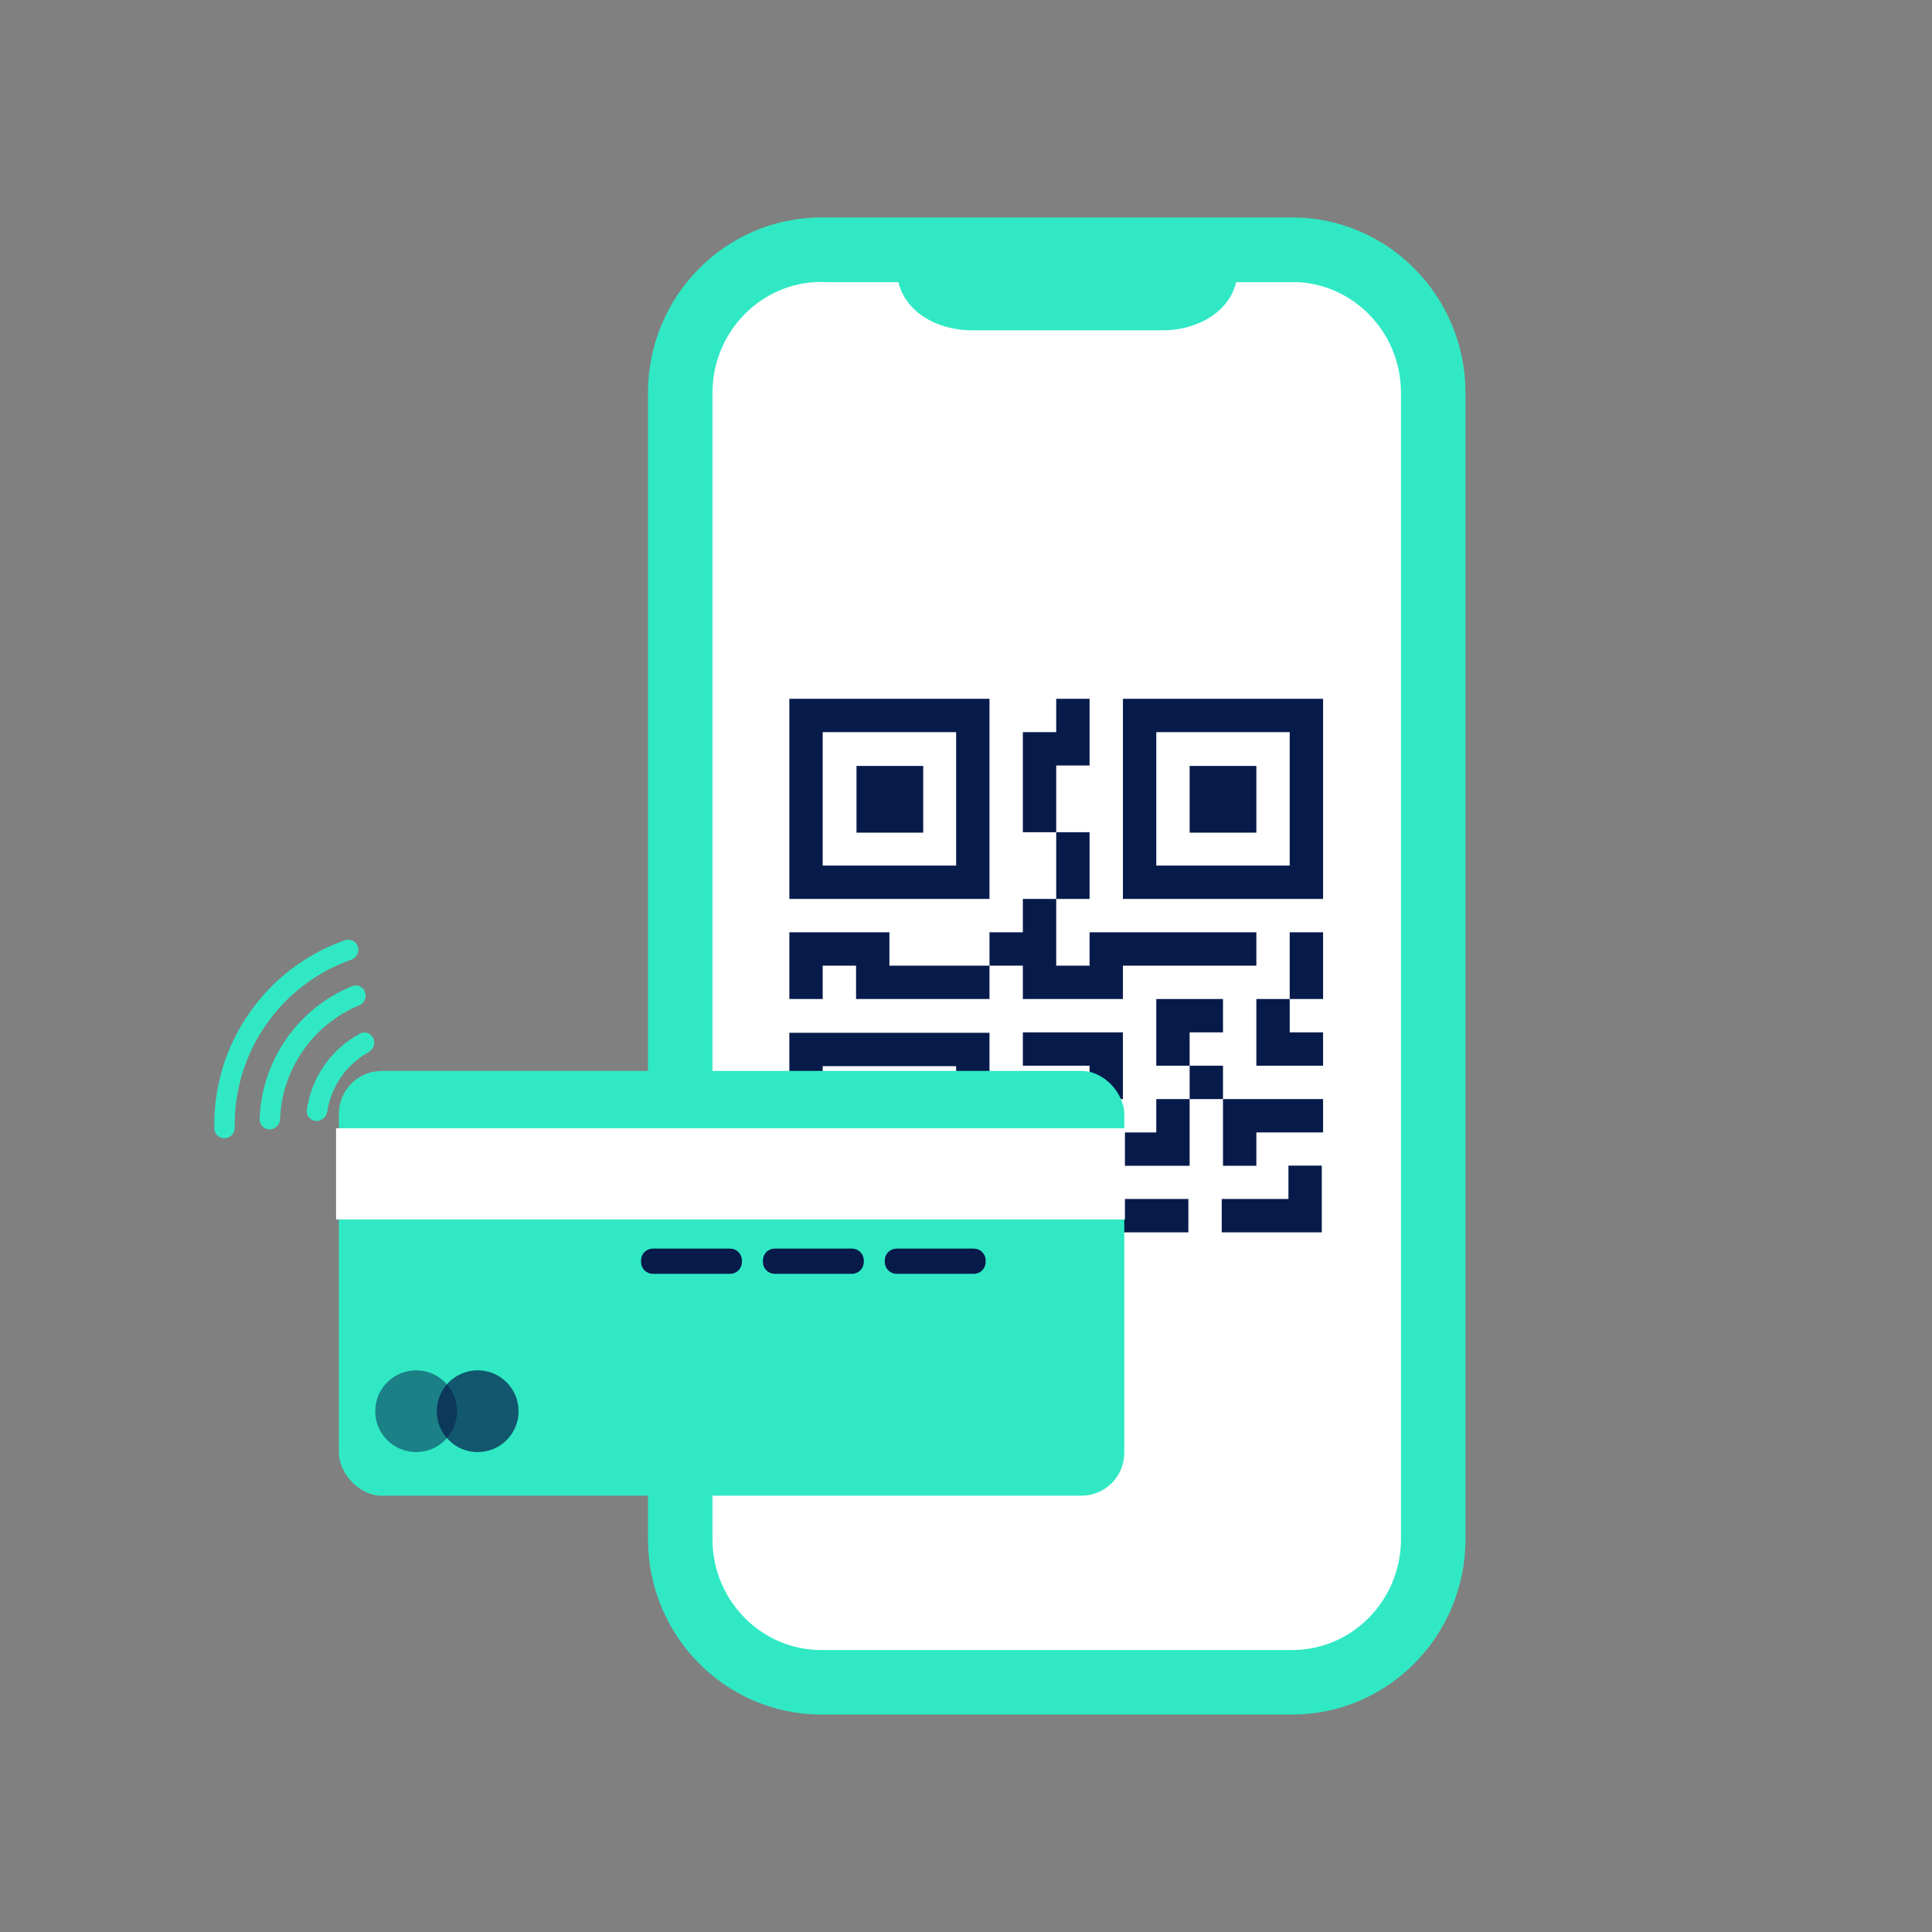 <svg width="150" height="150" viewBox="0 0 150 150" fill="none" xmlns="http://www.w3.org/2000/svg">
<rect x="0" y="0" width="150" height="150" fill="#808080" stroke="none"/>
<rect x="54.233" y="19.67" width="55.516" height="109.699" rx="4.449" fill="white"/>
<path d="M66.498 59.467H71.678V64.647H66.498V59.467Z" fill="#071B4B"/>
<path d="M76.824 54.254V69.793H61.285V54.254H76.824ZM74.234 56.843H63.874V67.203H74.234V56.843ZM71.644 85.332H66.464V90.512H71.644V85.332Z" fill="#071B4B"/>
<path d="M76.824 80.186V95.725H61.284V80.186H76.824ZM63.874 82.776V93.136H74.234V82.776H63.874ZM92.363 59.467H97.543V64.647H92.363V59.467Z" fill="#071B4B"/>
<path d="M87.183 54.254V69.793H102.723V54.254H87.183ZM100.133 56.843V67.203H89.773V56.843H100.133ZM82.004 56.843V54.254H84.594V59.433H82.004V64.613H79.414V56.843H82.004ZM82.004 69.793V64.613H84.594V69.793H82.004ZM76.824 74.973V72.383H79.414V69.793H82.004V74.973H84.594V72.383H97.543V74.973H87.183V77.563H79.414V74.973H76.824ZM76.824 74.973V77.563H66.464V74.973H63.874V77.563H61.285V72.383H69.054V74.973H76.824ZM102.723 77.563H100.133V72.383H102.723V77.563ZM100.133 77.563H97.543V82.742H102.723V80.153H100.133V77.563ZM89.773 77.563H94.953V80.153H92.363V82.742H89.773V77.563ZM94.953 85.332V82.742H92.363V85.332H89.773V87.922H84.594V90.512H92.363V85.332H94.953ZM94.953 85.332H102.723V87.922H97.543V90.512H94.953V85.332ZM84.594 82.742V85.332H87.183V80.153H79.414V82.742H84.594Z" fill="#071B4B"/>
<path d="M79.315 85.318H81.905V93.088H92.265V95.678H79.315V85.318ZM102.624 90.498V95.678H94.855V93.088H100.034V90.498H102.624Z" fill="#071B4B"/>
<path d="M100.314 19.387H63.774C57.72 19.387 52.812 24.366 52.812 30.509V119.49C52.812 125.633 57.72 130.613 63.774 130.613H100.314C106.368 130.613 111.276 125.633 111.276 119.49V30.509C111.276 24.366 106.368 19.387 100.314 19.387Z" stroke="#30E9C4" stroke-width="5.008" stroke-linecap="round" stroke-linejoin="round"/>
<path d="M64.325 19.821H69.886C70.378 19.821 70.85 19.952 71.197 20.186C71.545 20.419 71.74 20.736 71.74 21.067C71.74 21.727 72.131 22.361 72.826 22.828C73.521 23.296 74.464 23.558 75.448 23.558H90.278C91.261 23.558 92.204 23.296 92.9 22.828C93.595 22.361 93.985 21.727 93.985 21.067C93.985 20.736 94.181 20.419 94.528 20.186C94.876 19.952 95.347 19.821 95.839 19.821H101.401" stroke="#30E9C4" stroke-width="4.173" stroke-linecap="round" stroke-linejoin="round"/>
<rect x="26.309" y="83.146" width="60.98" height="32.98" rx="3.331" fill="#30E9C4"/>
<path opacity="0.5" d="M32.308 112.74C34.061 112.74 35.483 111.319 35.483 109.566C35.483 107.812 34.061 106.391 32.308 106.391C30.554 106.391 29.133 107.812 29.133 109.566C29.133 111.319 30.554 112.74 32.308 112.74Z" fill="#071B4B"/>
<path opacity="0.71" d="M37.087 112.74C38.84 112.74 40.262 111.319 40.262 109.566C40.262 107.812 38.84 106.391 37.087 106.391C35.334 106.391 33.912 107.812 33.912 109.566C33.912 111.319 35.334 112.74 37.087 112.74Z" fill="#071B4B"/>
<path d="M57.602 97.985C57.602 98.227 57.505 98.46 57.334 98.631C57.163 98.802 56.93 98.899 56.688 98.899H50.684C50.442 98.899 50.21 98.802 50.038 98.631C49.867 98.46 49.771 98.227 49.771 97.985V97.855C49.771 97.612 49.867 97.38 50.038 97.209C50.21 97.037 50.442 96.941 50.684 96.941H56.688C56.93 96.941 57.163 97.037 57.334 97.209C57.505 97.38 57.602 97.612 57.602 97.855V97.985ZM67.064 97.985C67.064 98.227 66.967 98.46 66.796 98.631C66.625 98.802 66.392 98.899 66.15 98.899H60.147C59.904 98.899 59.672 98.802 59.5 98.631C59.329 98.46 59.233 98.227 59.233 97.985V97.855C59.233 97.612 59.329 97.38 59.5 97.209C59.672 97.037 59.904 96.941 60.147 96.941H66.15C66.392 96.941 66.625 97.037 66.796 97.209C66.967 97.38 67.064 97.612 67.064 97.855V97.985ZM76.526 97.985C76.526 98.227 76.429 98.46 76.258 98.631C76.087 98.802 75.854 98.899 75.612 98.899H69.609C69.366 98.899 69.134 98.802 68.963 98.631C68.791 98.46 68.695 98.227 68.695 97.985V97.855C68.695 97.612 68.791 97.38 68.963 97.209C69.134 97.037 69.366 96.941 69.609 96.941H75.612C75.854 96.941 76.087 97.037 76.258 97.209C76.429 97.38 76.526 97.612 76.526 97.855V97.985Z" fill="#071B4B"/>
<rect x="26.092" y="87.6" width="61.248" height="7.081" fill="white"/>
<path d="M28.188 77.19C28.174 77.105 28.142 77.025 28.093 76.954C28.045 76.884 27.981 76.825 27.906 76.782C27.832 76.739 27.749 76.713 27.663 76.707C27.578 76.7 27.492 76.712 27.412 76.743C25.378 77.574 23.63 78.978 22.38 80.785C21.078 82.661 20.416 84.79 20.351 86.913C20.35 86.999 20.368 87.084 20.404 87.162C20.441 87.24 20.494 87.309 20.56 87.364C20.626 87.419 20.704 87.458 20.787 87.479C20.87 87.5 20.957 87.502 21.042 87.484C21.182 87.457 21.308 87.384 21.401 87.275C21.494 87.166 21.547 87.03 21.551 86.887C21.623 84.945 22.253 83.064 23.364 81.469C24.47 79.871 26.012 78.624 27.806 77.877C28.077 77.765 28.24 77.479 28.188 77.19V77.19ZM28.845 80.831C28.777 80.454 28.376 80.235 28.039 80.417C26.958 80.998 26.031 81.826 25.333 82.835C24.608 83.879 24.174 85.039 24.012 86.216C23.96 86.596 24.305 86.895 24.682 86.827L24.707 86.823C24.974 86.775 25.172 86.552 25.213 86.283C25.365 85.289 25.742 84.344 26.317 83.519C26.91 82.664 27.67 81.993 28.522 81.519C28.759 81.388 28.898 81.124 28.849 80.857L28.845 80.831ZM29.443 84.143C29.384 83.816 29.067 83.593 28.766 83.731C28.375 83.909 28.038 84.19 27.793 84.544C27.548 84.897 27.402 85.31 27.372 85.739C27.347 86.069 27.668 86.289 27.994 86.23L29.172 86.017C29.328 85.989 29.467 85.9 29.558 85.769C29.648 85.639 29.683 85.478 29.655 85.321L29.442 84.142L29.443 84.143Z" fill="#30E9C4" stroke="#30E9C4" stroke-width="0.386"/>
<path d="M27.619 73.634C27.605 73.551 27.574 73.472 27.527 73.403C27.48 73.333 27.418 73.275 27.346 73.231C27.274 73.188 27.194 73.16 27.11 73.151C27.027 73.142 26.942 73.151 26.863 73.177C23.88 74.216 21.304 76.176 19.507 78.774C17.634 81.472 16.769 84.571 16.835 87.621C16.838 87.705 16.859 87.788 16.897 87.863C16.934 87.938 16.988 88.004 17.054 88.056C17.12 88.108 17.196 88.146 17.277 88.166C17.359 88.186 17.444 88.188 17.526 88.172C17.671 88.144 17.801 88.067 17.894 87.953C17.986 87.839 18.035 87.695 18.032 87.548C17.979 84.659 18.84 81.828 20.491 79.457C22.204 76.989 24.579 75.254 27.211 74.325C27.497 74.224 27.674 73.931 27.619 73.634V73.634Z" fill="#30E9C4" stroke="#30E9C4" stroke-width="0.386"/>
</svg>
